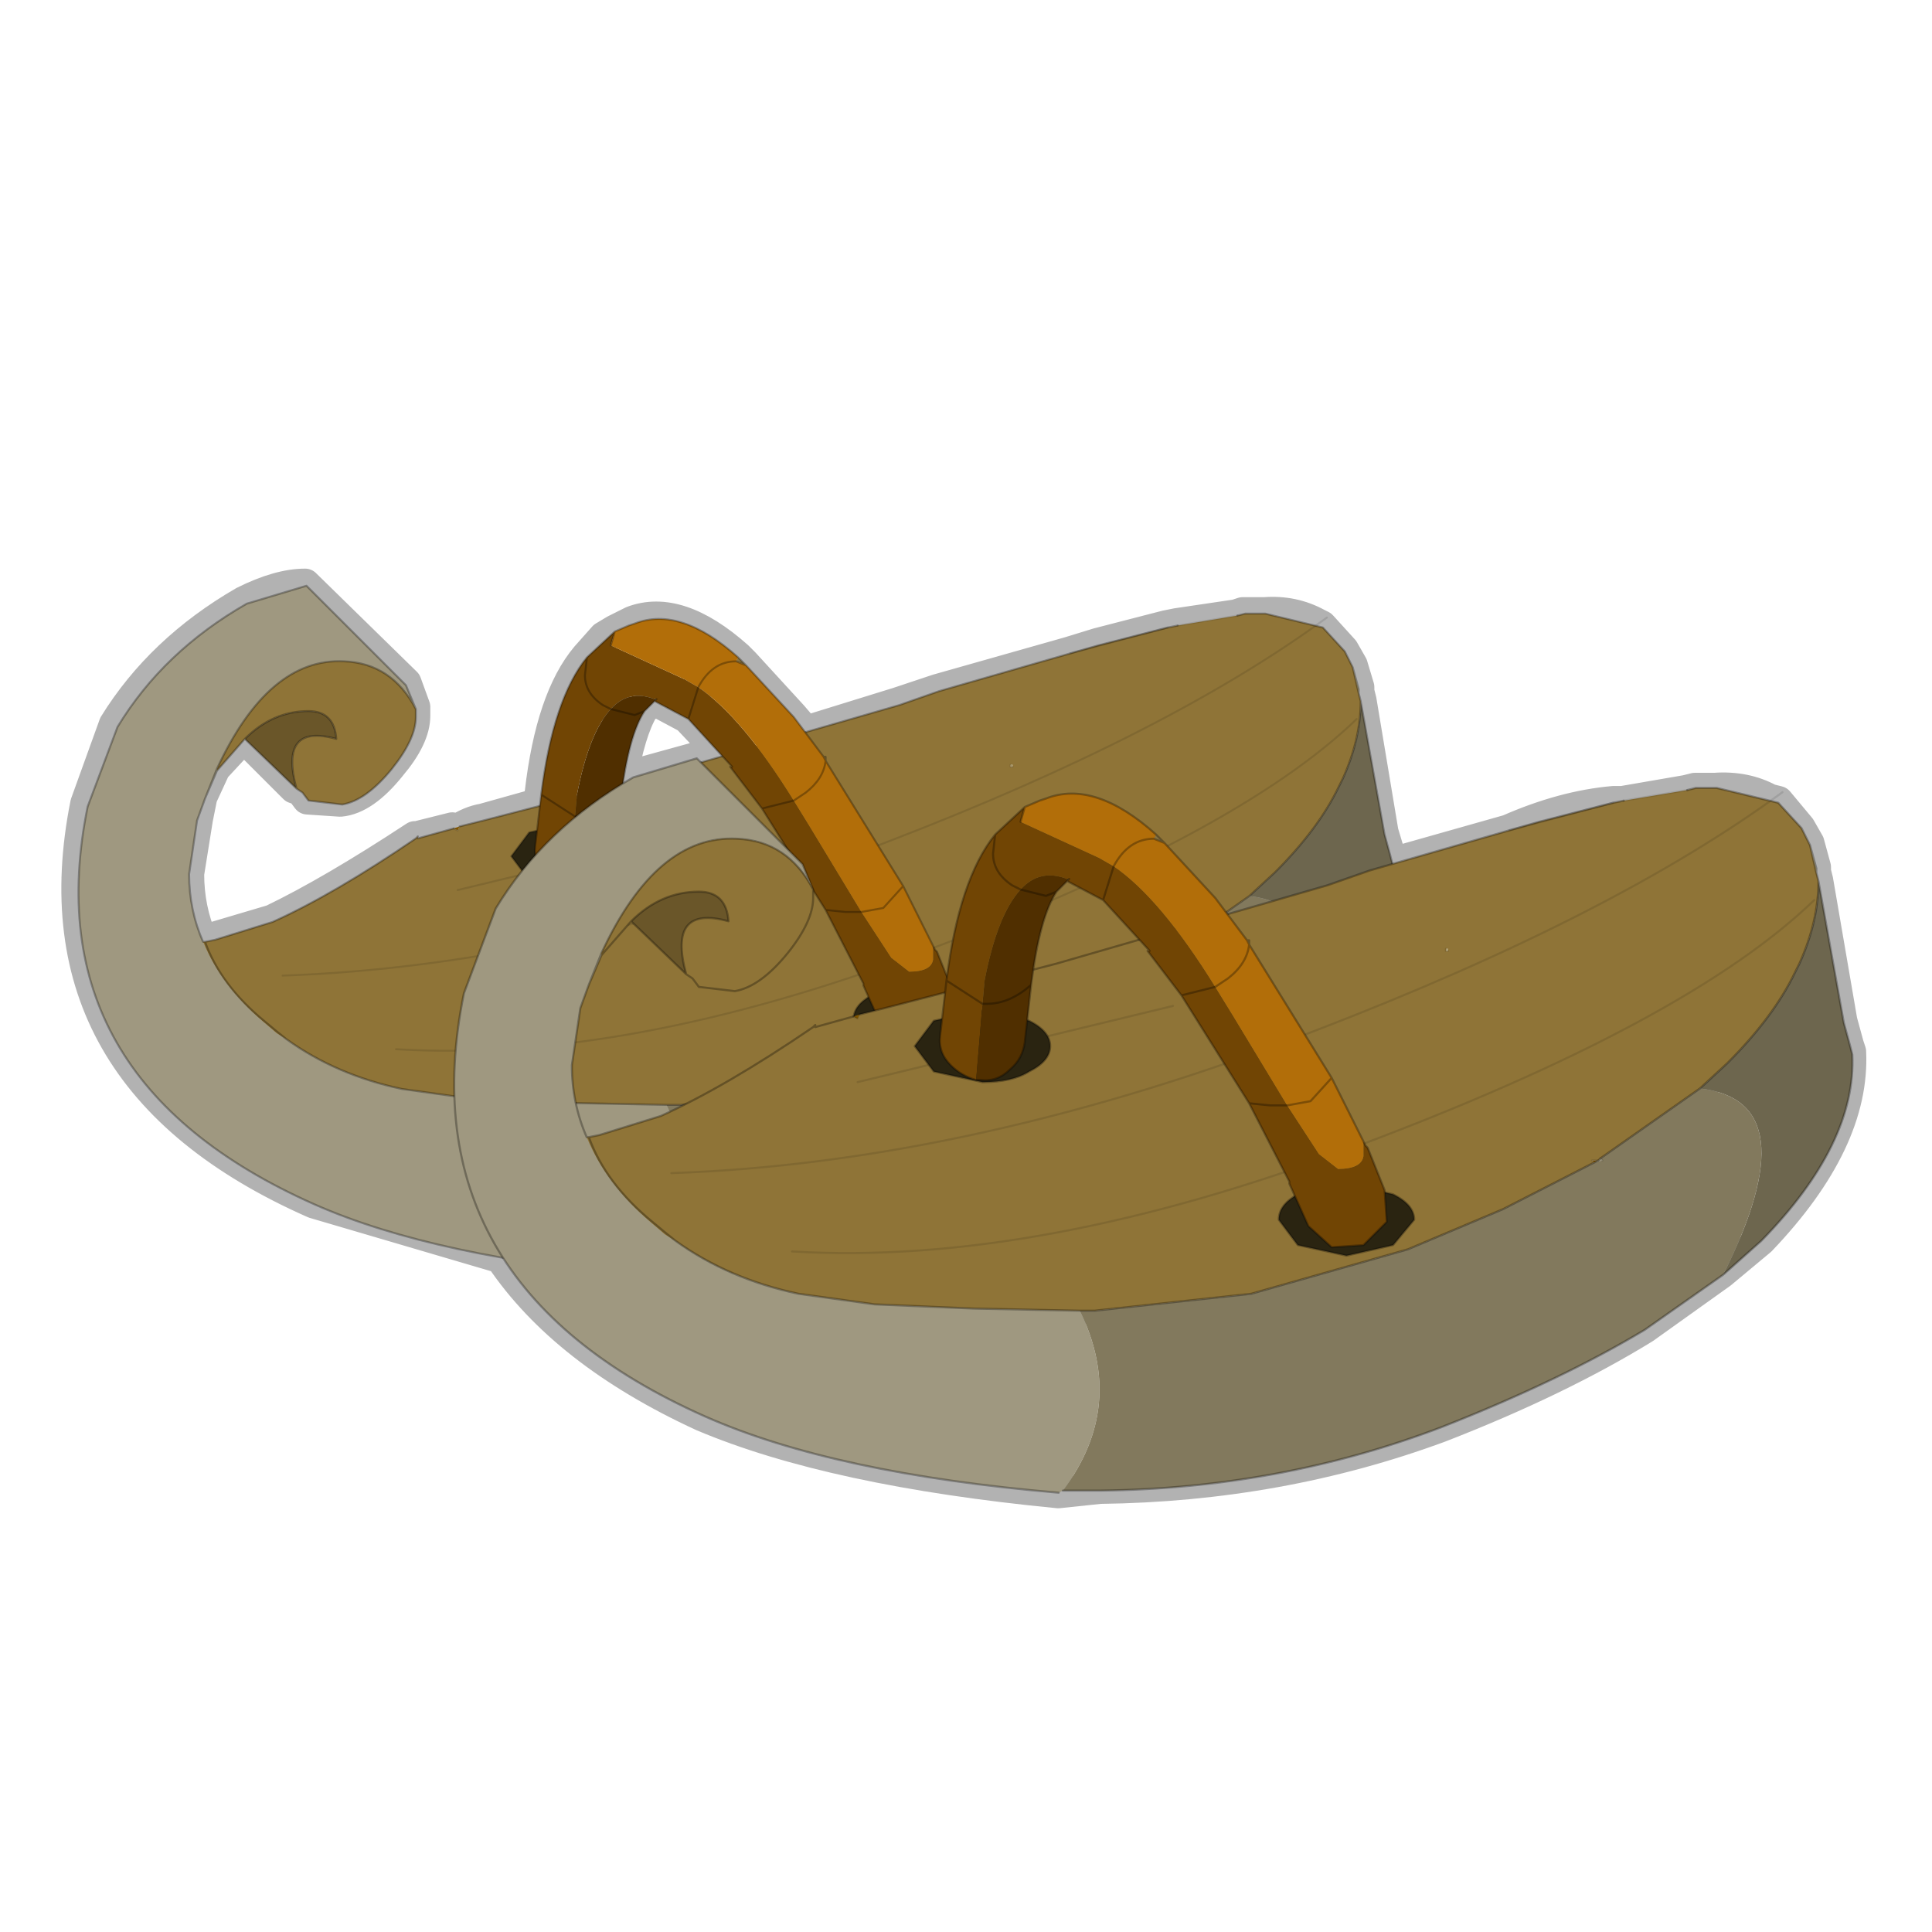 <?xml version="1.0" encoding="UTF-8" standalone="no"?>
<svg xmlns:xlink="http://www.w3.org/1999/xlink" height="440.0px" width="440.0px" xmlns="http://www.w3.org/2000/svg">
  <g transform="matrix(10.0, 0.0, 0.0, 10.0, 0.0, 0.0)">
    <use height="44.0" transform="matrix(1.0, 0.0, 0.0, 1.0, 0.0, 0.0)" width="44.0" xlink:href="#shape0"/>
    <use height="17.35" transform="matrix(0.906, 0.0, 0.0, 0.906, 1.77, 13.34)" width="33.05" xlink:href="#sprite0"/>
    <use height="17.35" transform="matrix(0.964, 0.0, 0.0, 0.964, 10.325, 17.27)" width="33.05" xlink:href="#sprite0"/>
  </g>
  <defs>
    <g id="shape0" transform="matrix(1.0, 0.0, 0.0, 1.0, 0.0, 0.0)">
      <path d="M44.0 44.0 L0.0 44.0 0.0 0.0 44.0 0.0 44.0 44.0" fill="#43adca" fill-opacity="0.0" fill-rule="evenodd" stroke="none"/>
      <path d="M41.0 18.85 L41.2 19.2 41.35 19.75 41.35 19.85 41.4 20.05 41.95 23.25 42.1 23.8 42.15 23.95 Q42.25 26.0 40.1 28.25 L39.2 29.0 37.45 30.25 Q35.5 31.45 32.8 32.5 29.15 33.85 25.05 33.9 L24.1 34.0 Q18.95 33.5 16.0 32.25 12.85 30.8 11.4 28.65 L7.15 27.4 Q0.7 24.55 1.95 18.3 L2.6 16.5 Q3.65 14.8 5.55 13.7 6.35 13.3 6.95 13.3 L9.25 15.55 9.45 16.1 9.45 16.3 Q9.45 16.8 8.9 17.45 8.3 18.2 7.75 18.25 L7.0 18.2 6.85 18.0 6.7 17.95 5.55 16.8 4.9 17.5 4.6 18.15 4.5 18.65 4.3 19.9 Q4.3 20.7 4.6 21.4 L4.85 21.35 6.2 20.95 Q7.55 20.3 9.45 19.05 L9.5 19.05 10.3 18.85 10.4 18.9 Q10.7 18.7 11.0 18.65 L12.25 18.3 12.3 18.05 Q12.55 15.9 13.35 14.95 L13.75 14.5 14.0 14.35 14.3 14.2 14.4 14.15 Q15.45 13.75 16.8 14.95 L16.95 15.1 18.05 16.3 18.35 16.65 20.45 16.0 21.35 15.7 24.35 14.85 26.55 14.25 26.8 14.2 28.15 14.0 28.3 13.95 28.8 13.95 Q29.45 13.9 30.0 14.2 L30.1 14.25 30.6 14.8 30.8 15.15 30.95 15.65 30.95 15.75 31.0 15.95 31.5 18.95 31.65 19.45 31.7 19.65 34.35 18.9 Q35.6 18.35 36.75 18.25 L36.95 18.25 38.4 18.0 38.6 17.95 39.05 17.95 Q39.75 17.9 40.3 18.2 L40.5 18.25 41.0 18.85 M41.4 20.05 L41.4 20.45 40.95 21.95 40.85 22.1 39.3 24.15 38.7 24.8 36.4 26.35 36.35 26.4 36.25 26.45 34.2 27.55 32.05 28.45 28.45 29.45 24.9 29.8 24.85 29.8 24.55 29.8 22.15 29.75 19.85 29.65 18.15 29.45 16.55 28.95 15.35 28.25 15.25 28.2 15.1 28.05 14.85 27.8 Q13.75 26.9 13.35 25.85 L13.3 25.85 13.05 25.05 13.0 24.2 13.05 23.75 10.3 23.95 10.3 24.9 Q10.35 26.95 11.4 28.65 M41.2 19.2 L41.35 19.85 M30.8 15.15 L30.95 15.75 M24.35 14.85 L25.0 14.65 26.55 14.25 M31.0 15.95 L31.0 16.35 30.55 17.7 30.45 17.9 Q30.05 18.85 29.05 19.85 L28.4 20.35 27.95 20.75 28.0 20.85 29.05 20.5 30.2 20.15 31.15 19.8 31.7 19.65 M26.3 19.0 Q24.9 17.7 23.8 18.2 L23.65 18.25 23.3 18.35 23.05 18.5 22.6 19.0 22.55 19.4 Q22.55 19.85 23.0 20.15 L23.2 20.2 23.8 20.35 24.05 20.25 24.3 20.05 24.65 20.15 25.3 19.85 25.35 19.7 Q25.65 19.1 26.25 19.1 L26.45 19.2 26.3 19.0 M27.95 20.75 L27.65 20.4 26.55 19.2 25.4 19.8 25.3 19.85 25.1 20.45 26.0 21.4 26.15 21.65 26.1 21.65 26.9 22.65 27.65 22.45 27.95 22.25 28.4 21.5 28.35 21.4 28.0 20.85 M28.4 21.5 L28.4 21.4 28.35 21.4 M26.55 19.2 L26.45 19.2 M21.3 21.55 L21.3 21.6 21.3 21.65 21.55 22.25 21.65 21.4 21.3 21.55 21.25 21.5 20.55 20.15 20.1 20.65 19.6 20.75 19.25 20.75 18.75 20.7 19.55 22.15 20.4 21.9 21.0 21.65 21.25 21.55 21.3 21.55 M21.55 22.25 L21.55 22.3 21.6 22.45 21.7 22.55 22.35 22.85 22.45 22.85 Q22.95 22.85 23.45 22.4 L23.5 22.05 Q23.65 21.0 23.95 20.45 L22.75 21.0 21.65 21.4 Q22.0 19.8 22.6 19.0 M23.95 20.45 L24.05 20.25 M25.1 20.45 L24.65 20.15 23.95 20.45 M23.5 22.05 L24.05 21.95 26.0 21.4 M26.65 22.9 L23.8 23.6 23.85 23.8 23.4 24.35 22.55 24.6 22.35 24.6 22.3 24.6 22.35 24.6 M23.45 22.4 L23.35 23.2 23.4 23.2 23.8 23.6 23.3 23.7 22.95 24.35 22.55 24.6 M19.55 22.15 L19.65 22.35 19.65 22.4 19.75 22.65 19.9 23.0 20.1 22.95 21.5 22.6 21.55 22.3 M21.5 22.6 L21.45 23.15 21.4 23.55 Q21.35 23.9 21.55 24.1 L23.3 23.7 23.35 23.2 M19.5 24.6 L21.05 24.25 20.75 23.8 Q20.75 23.45 21.25 23.2 L21.45 23.15 M22.3 24.6 L22.2 24.6 21.25 24.35 21.05 24.25 21.55 24.1 21.6 24.2 22.2 24.6 M29.75 23.5 L28.55 23.95 27.9 24.2 28.4 25.1 28.9 25.15 29.25 25.15 29.8 25.05 30.3 24.55 29.75 23.5 28.4 21.5 M29.75 23.5 L30.0 23.4 Q36.55 20.9 40.3 18.2 M26.9 22.65 L27.9 24.2 Q21.25 26.5 15.25 26.7 M29.3 26.9 L29.45 27.25 29.75 27.9 30.3 28.4 31.05 28.35 31.55 27.8 31.55 27.1 31.5 27.05 31.1 26.1 31.1 26.05 31.1 26.0 31.05 26.0 30.8 26.1 30.15 26.4 29.2 26.7 29.3 26.85 29.3 26.9 M31.55 27.1 L31.7 27.2 32.15 27.75 31.7 28.35 30.65 28.6 29.55 28.35 Q29.1 28.1 29.1 27.75 L29.45 27.25 M28.4 25.1 L29.2 26.7 Q22.95 28.75 18.0 28.5 M34.35 18.9 L35.0 18.7 36.75 18.25 M31.1 26.0 L31.05 25.95 30.3 24.55 M31.0 16.35 L26.55 19.2 M41.4 20.45 Q38.45 23.2 31.1 26.0 M13.35 14.95 L13.3 15.35 Q13.3 15.75 13.7 16.0 L13.9 16.1 14.4 16.25 14.65 16.15 14.9 15.95 15.65 16.35 15.9 15.6 Q16.2 15.05 16.75 15.05 L16.95 15.1 M4.6 18.15 L4.9 17.45 Q6.1 14.95 7.8 15.05 8.9 15.05 9.45 16.1 M6.4 22.15 L10.8 21.75 11.25 20.65 11.75 19.95 10.4 20.25 M10.3 24.9 L9.15 24.8 Q7.6 24.45 6.5 23.65 L6.3 23.45 6.0 23.2 5.2 22.4 4.65 21.5 4.6 21.4 M9.0 23.9 L10.3 23.95 10.5 22.6 10.8 21.75 14.0 21.1 Q15.1 19.0 16.75 19.1 17.7 19.15 18.25 19.85 L18.35 19.8 18.25 19.65 18.05 19.45 17.2 18.6 11.75 19.95 11.85 19.85 11.65 19.45 12.05 18.9 12.2 18.85 12.25 18.3 M5.55 16.8 Q6.2 16.15 7.0 16.15 7.55 16.15 7.6 16.8 6.35 16.4 6.7 17.95 M18.75 17.2 L18.75 17.3 18.75 17.2 18.35 16.65 M15.65 16.35 L16.5 17.25 16.65 17.4 16.6 17.4 17.35 18.35 18.05 18.2 18.35 18.0 Q18.75 17.7 18.75 17.3 L20.0 19.2 20.3 19.1 Q26.4 16.75 30.0 14.2 M18.75 20.7 L18.5 20.15 18.5 20.2 18.5 20.4 Q18.5 20.95 17.9 21.7 L16.7 22.55 15.9 22.45 15.75 22.25 15.6 22.15 14.4 21.0 14.25 21.05 13.65 21.75 13.35 22.4 13.15 22.95 13.05 23.75 Q16.05 23.35 19.55 22.15 M20.55 20.15 L20.0 19.2 18.9 19.6 18.35 19.8 18.5 20.15 M18.25 19.85 L18.5 20.2 M18.25 19.85 L16.35 20.45 16.55 20.95 Q15.15 20.55 15.6 22.15 M17.35 18.35 L18.05 19.45 M14.65 16.15 Q14.35 16.65 14.15 17.8 L14.4 17.65 15.85 17.25 15.95 17.35 16.5 17.25 M12.2 18.85 L12.15 19.2 12.15 19.45 13.05 18.6 13.1 18.55 13.05 18.55 12.5 18.25 12.3 18.05 M11.85 19.85 L12.15 19.45 M14.0 21.1 L14.25 21.05 14.35 20.95 Q15.0 20.25 15.9 20.25 L16.35 20.45 14.4 21.0 14.35 20.95 M13.35 22.4 L13.65 21.7 14.0 21.1 M13.1 18.55 L14.15 17.8 M13.35 25.85 L13.6 25.85 15.0 25.4 15.25 25.3 15.65 25.1 15.45 25.1 15.4 25.1 15.15 25.1 13.05 25.05 M15.65 25.1 L18.5 23.35 18.55 23.35 19.4 23.1 19.45 23.1 19.45 23.05 19.75 22.65 M19.45 23.05 L19.9 23.0 M15.95 17.35 L17.2 18.6" fill="none" stroke="#000000" stroke-linecap="round" stroke-linejoin="round" stroke-opacity="0.302" stroke-width="0.7"/>
    </g>
    <g id="sprite0" transform="matrix(1.0, 0.0, 0.0, 1.0, 18.85, 8.95)">
      <use height="17.35" transform="matrix(1.0, 0.0, 0.0, 1.0, -18.85, -8.95)" width="33.05" xlink:href="#shape1"/>
    </g>
    <g id="shape1" transform="matrix(1.0, 0.0, 0.0, 1.0, 18.85, 8.95)">
      <path d="M13.2 -6.9 L13.35 -6.35 13.35 -6.25 13.2 -6.9 M4.6 -4.4 L4.6 -4.45 4.65 -4.45 4.65 -4.4 4.6 -4.4 4.65 -4.4 4.6 -4.4" fill="#b2a270" fill-rule="evenodd" stroke="none"/>
      <path d="M4.6 -4.4 L4.6 -4.45 4.6 -4.4" fill="#512c13" fill-rule="evenodd" stroke="none"/>
      <path d="M-9.4 -2.85 L-9.25 -2.9 -9.3 -2.8 -9.4 -2.85 M8.1 0.6 L8.05 0.55 8.2 0.55 8.1 0.6" fill="#825600" fill-rule="evenodd" stroke="none"/>
      <path d="M-4.45 8.35 L-4.55 8.4 Q-9.85 7.95 -12.9 6.6 -20.0 3.45 -18.6 -3.4 L-17.85 -5.4 Q-16.7 -7.3 -14.6 -8.5 L-13.1 -8.95 -10.6 -6.45 -10.35 -5.85 Q-10.95 -7.0 -12.15 -7.05 -14.05 -7.15 -15.35 -4.35 L-15.35 -4.3 -15.65 -3.6 -15.85 -3.05 -16.05 -1.7 Q-16.05 -0.8 -15.7 0.0 -15.25 1.1 -14.2 2.0 L-13.85 2.3 -13.6 2.45 Q-12.35 3.35 -10.7 3.7 L-8.9 3.95 -6.55 4.05 -4.05 4.1 Q-2.95 6.35 -4.45 8.35 M8.25 0.5 L8.3 0.55 8.1 0.6 8.2 0.55 8.25 0.5 M-15.35 -4.35 L-15.65 -3.6 -15.35 -4.35" fill="#9f9880" fill-rule="evenodd" stroke="none"/>
      <path d="M11.15 3.25 L9.3 4.55 Q7.3 5.75 4.5 6.85 0.7 8.3 -3.55 8.35 L-4.45 8.35 Q-2.95 6.35 -4.05 4.1 L-3.75 4.1 -3.7 4.1 0.0 3.7 3.7 2.65 5.95 1.7 8.1 0.6 8.3 0.55 8.25 0.5 10.6 -1.15 Q13.2 -0.85 11.15 3.25" fill="#82795d" fill-rule="evenodd" stroke="none"/>
      <path d="M13.4 -6.05 L14.0 -2.7 14.15 -2.15 14.2 -1.95 Q14.3 0.15 12.05 2.45 L11.15 3.25 Q13.2 -0.85 10.6 -1.15 L11.25 -1.75 Q12.35 -2.85 12.85 -3.9 L12.95 -4.1 Q13.4 -5.1 13.4 -6.05" fill="#6d664e" fill-rule="evenodd" stroke="none"/>
      <path d="M8.55 -7.9 L8.8 -7.95 10.3 -8.2 10.5 -8.25 11.0 -8.25 12.45 -7.9 13.0 -7.3 13.2 -6.9 13.35 -6.25 13.4 -6.05 Q13.4 -5.1 12.95 -4.1 L12.85 -3.9 Q12.35 -2.85 11.25 -1.75 L10.6 -1.15 8.25 0.5 8.2 0.55 8.05 0.55 8.1 0.6 5.95 1.7 3.7 2.65 0.0 3.7 -3.7 4.1 -3.75 4.1 -4.05 4.1 -6.55 4.05 -8.9 3.95 -10.7 3.7 Q-12.35 3.35 -13.6 2.45 L-13.85 2.3 -14.2 2.0 Q-15.25 1.1 -15.7 0.0 L-15.65 0.0 -15.4 -0.05 -13.95 -0.5 Q-12.4 -1.2 -10.35 -2.6 L-10.3 -2.65 -10.3 -2.6 -9.4 -2.85 -9.3 -2.8 -9.25 -2.9 -8.65 -3.05 -4.6 -4.1 1.8 -5.95 2.8 -6.3 6.1 -7.25 6.8 -7.45 8.55 -7.9 M-10.35 -5.85 L-10.35 -5.65 Q-10.35 -5.1 -10.95 -4.35 -11.6 -3.55 -12.2 -3.45 L-13.05 -3.55 -13.2 -3.75 -13.35 -3.85 Q-13.8 -5.5 -12.35 -5.1 -12.4 -5.8 -13.05 -5.8 -13.95 -5.8 -14.65 -5.1 L-15.35 -4.3 -15.35 -4.35 Q-14.05 -7.15 -12.15 -7.05 -10.95 -7.0 -10.35 -5.85 M4.6 -4.45 L4.6 -4.4 4.65 -4.4 4.65 -4.45 4.6 -4.45 M-13.6 2.45 L-13.85 2.25 -14.15 2.0 Q-15.25 1.1 -15.65 0.0 -15.25 1.1 -14.15 2.0 L-13.85 2.25 -13.6 2.45" fill="#8f7437" fill-rule="evenodd" stroke="none"/>
      <path d="M-13.35 -3.85 L-14.65 -5.1 Q-13.95 -5.8 -13.05 -5.8 -12.4 -5.8 -12.35 -5.1 -13.8 -5.5 -13.35 -3.85" fill="#6a5629" fill-rule="evenodd" stroke="none"/>
      <path d="M8.55 -7.9 L8.8 -7.95 M10.3 -8.2 L10.5 -8.25 11.0 -8.25 12.45 -7.9 13.0 -7.3 13.2 -6.9 13.35 -6.35 13.35 -6.25 13.4 -6.05 14.0 -2.7 14.15 -2.15 14.2 -1.95 Q14.3 0.15 12.05 2.45 L11.15 3.25 9.3 4.55 Q7.3 5.75 4.5 6.85 0.7 8.3 -3.55 8.35 L-4.45 8.35 M-4.55 8.4 Q-9.85 7.95 -12.9 6.6 -20.0 3.45 -18.6 -3.4 L-17.85 -5.4 Q-16.7 -7.3 -14.6 -8.5 L-13.1 -8.95 -10.6 -6.45 -10.35 -5.85 -10.35 -5.65 Q-10.35 -5.1 -10.95 -4.35 -11.6 -3.55 -12.2 -3.45 L-13.05 -3.55 -13.2 -3.75 -13.35 -3.85 -14.65 -5.1 -15.35 -4.3 -15.65 -3.6 -15.85 -3.05 -16.05 -1.7 Q-16.05 -0.8 -15.7 0.0 L-15.65 0.0 -15.4 -0.05 -13.95 -0.5 Q-12.4 -1.2 -10.35 -2.6 L-10.3 -2.65 M-10.3 -2.6 L-9.4 -2.85 M-9.25 -2.9 L-8.65 -3.05 -4.6 -4.1 1.8 -5.95 2.8 -6.3 6.1 -7.25 6.8 -7.45 8.55 -7.9 M13.2 -6.9 L13.35 -6.25 M13.4 -6.05 Q13.4 -5.1 12.95 -4.1 L12.85 -3.9 Q12.35 -2.85 11.25 -1.75 L10.6 -1.15 M8.1 0.6 L5.95 1.7 3.7 2.65 0.0 3.7 -3.7 4.1 -3.75 4.1 -4.05 4.1 -6.55 4.05 -8.9 3.95 -10.7 3.7 Q-12.35 3.35 -13.6 2.45 M8.2 0.55 L8.25 0.5 10.6 -1.15 M8.1 0.6 L8.2 0.55 M-15.65 -3.6 L-15.35 -4.35 Q-14.05 -7.15 -12.15 -7.05 -10.95 -7.0 -10.35 -5.85 M-14.65 -5.1 Q-13.95 -5.8 -13.05 -5.8 -12.4 -5.8 -12.35 -5.1 -13.8 -5.5 -13.35 -3.85 M-15.65 0.0 Q-15.25 1.1 -14.15 2.0 L-13.85 2.25 -13.6 2.45" fill="none" stroke="#000000" stroke-linecap="round" stroke-linejoin="round" stroke-opacity="0.302" stroke-width="0.05"/>
      <path d="M6.1 -7.25 L8.55 -7.9 M8.8 -7.95 L10.3 -8.2 M4.6 -4.4 L4.6 -4.45 M4.6 -4.4 L4.65 -4.4 M8.25 0.5 L8.3 0.55 M8.05 0.55 L8.2 0.55 M-9.4 -2.85 L-9.3 -2.8" fill="none" stroke="#000000" stroke-linecap="round" stroke-linejoin="round" stroke-opacity="0.102" stroke-width="0.05"/>
      <path d="M-9.3 -1.3 L-1.85 -3.1" fill="none" stroke="#000000" stroke-linecap="round" stroke-linejoin="round" stroke-opacity="0.102" stroke-width="0.05"/>
      <path d="M13.3 -5.6 Q10.3 -2.7 2.4 0.25 -5.05 3.05 -10.85 2.7" fill="none" stroke="#000000" stroke-linecap="round" stroke-linejoin="round" stroke-opacity="0.102" stroke-width="0.05"/>
      <path d="M-13.7 0.85 Q-6.5 0.6 1.6 -2.55 8.6 -5.25 12.55 -8.15" fill="none" stroke="#000000" stroke-linecap="round" stroke-linejoin="round" stroke-opacity="0.102" stroke-width="0.05"/>
      <path d="M3.35 2.55 L2.25 2.8 1.1 2.55 0.65 1.95 Q0.65 1.6 1.1 1.35 L2.25 1.1 3.35 1.35 Q3.85 1.6 3.85 1.95 L3.35 2.55" fill="#2a2411" fill-rule="evenodd" stroke="none"/>
      <path d="M3.35 2.55 L2.25 2.8 1.1 2.55 0.65 1.95 Q0.65 1.6 1.1 1.35 L2.25 1.1 3.35 1.35 Q3.85 1.6 3.85 1.95 L3.35 2.55 Z" fill="none" stroke="#000000" stroke-linecap="round" stroke-linejoin="round" stroke-opacity="0.302" stroke-width="0.05"/>
      <path d="M-5.25 -1.55 Q-5.65 -1.3 -6.35 -1.3 L-7.5 -1.55 -7.95 -2.15 -7.5 -2.75 -6.35 -3.0 -5.25 -2.75 Q-4.75 -2.5 -4.75 -2.15 -4.75 -1.8 -5.25 -1.55" fill="#2a2411" fill-rule="evenodd" stroke="none"/>
      <path d="M-5.25 -1.55 Q-5.65 -1.3 -6.35 -1.3 L-7.5 -1.55 -7.95 -2.15 -7.5 -2.75 -6.35 -3.0 -5.25 -2.75 Q-4.75 -2.5 -4.75 -2.15 -4.75 -1.8 -5.25 -1.55 Z" fill="none" stroke="#000000" stroke-linecap="round" stroke-linejoin="round" stroke-opacity="0.302" stroke-width="0.05"/>
      <path d="M-2.3 -7.05 L-2.25 -7.15 -2.05 -6.95 -2.3 -7.05" fill="#897340" fill-rule="evenodd" stroke="none"/>
      <path d="M-4.35 -6.1 L-4.3 -6.1 -4.35 -6.05 -4.35 -6.1" fill="#3c3016" fill-rule="evenodd" stroke="none"/>
      <path d="M0.85 -0.75 L0.45 -0.75 -0.05 -0.8 0.45 -0.75 0.85 -0.75 1.6 0.4 2.05 0.75 Q2.6 0.75 2.65 0.45 L2.65 0.1 2.7 0.2 2.75 0.25 3.15 1.25 3.2 2.0 2.65 2.55 1.9 2.6 1.35 2.1 0.9 1.1 0.9 1.05 -0.05 -0.8 -1.65 -3.35 -0.85 -3.55 -1.65 -3.35 -2.45 -4.4 -2.4 -4.4 -3.5 -5.6 -3.25 -6.4 -3.5 -5.6 -4.35 -6.05 -4.3 -6.1 -4.35 -6.1 Q-5.0 -6.35 -5.45 -5.85 -6.0 -5.25 -6.3 -3.7 L-6.35 -3.15 -7.2 -3.7 -6.35 -3.15 -6.5 -1.35 Q-6.85 -1.45 -7.1 -1.7 -7.4 -2.0 -7.35 -2.4 L-7.2 -3.7 Q-6.9 -6.1 -6.05 -7.15 L-5.35 -7.8 -5.45 -7.45 -3.6 -6.6 -3.25 -6.4 Q-2.15 -5.65 -0.85 -3.55 L-0.45 -2.9 0.85 -0.75 M-5.45 -5.85 L-5.65 -5.95 Q-6.1 -6.25 -6.1 -6.7 L-6.05 -7.15 -6.1 -6.7 Q-6.1 -6.25 -5.65 -5.95 L-5.45 -5.85" fill="#714504" fill-rule="evenodd" stroke="none"/>
      <path d="M-5.45 -5.85 Q-5.0 -6.35 -4.35 -6.1 L-4.35 -6.05 -4.6 -5.8 Q-5.0 -5.2 -5.2 -3.6 -5.7 -3.15 -6.25 -3.15 L-6.35 -3.15 -6.25 -3.15 Q-5.7 -3.15 -5.2 -3.6 L-5.35 -2.25 Q-5.4 -1.85 -5.7 -1.6 -6.0 -1.3 -6.4 -1.35 L-6.5 -1.35 -6.35 -3.15 -6.3 -3.7 Q-6.0 -5.25 -5.45 -5.85 L-4.85 -5.7 -4.6 -5.8 -4.85 -5.7 -5.45 -5.85" fill="#502f00" fill-rule="evenodd" stroke="none"/>
      <path d="M0.85 -0.75 L-0.45 -2.9 -0.85 -3.55 -0.55 -3.75 Q-0.1 -4.1 -0.05 -4.55 -0.1 -4.1 -0.55 -3.75 L-0.85 -3.55 Q-2.15 -5.65 -3.25 -6.4 L-3.6 -6.6 -5.45 -7.45 -5.35 -7.8 -5.0 -7.95 -4.85 -8.0 Q-3.7 -8.45 -2.25 -7.15 L-2.3 -7.05 Q-2.9 -7.05 -3.25 -6.4 -2.9 -7.05 -2.3 -7.05 L-2.05 -6.95 -0.85 -5.65 -0.1 -4.65 -0.05 -4.55 1.9 -1.4 2.65 0.1 2.65 0.45 Q2.6 0.75 2.05 0.75 L1.6 0.4 0.85 -0.75 1.4 -0.85 1.9 -1.4 1.4 -0.85 0.85 -0.75" fill="#b26e09" fill-rule="evenodd" stroke="none"/>
      <path d="M-0.05 -0.8 L0.45 -0.75 0.85 -0.75 1.4 -0.85 1.9 -1.4 -0.05 -4.55 Q-0.1 -4.1 -0.55 -3.75 L-0.85 -3.55 -1.65 -3.35 -0.05 -0.8 0.9 1.05 0.9 1.1 1.35 2.1 1.9 2.6 2.65 2.55 3.2 2.0 3.15 1.25 2.75 0.25 2.7 0.2 2.65 0.1 1.9 -1.4 M-3.25 -6.4 L-3.5 -5.6 -2.4 -4.4 -2.45 -4.4 -1.65 -3.35 M-2.25 -7.15 Q-3.7 -8.45 -4.85 -8.0 L-5.0 -7.95 -5.35 -7.8 -5.45 -7.45 M-3.25 -6.4 Q-2.9 -7.05 -2.3 -7.05 L-2.05 -6.95 -0.85 -5.65 -0.1 -4.65 -0.05 -4.65 -0.05 -4.55 -0.1 -4.65 M-2.25 -7.15 L-2.05 -6.95 M-5.35 -7.8 L-6.05 -7.15 -6.1 -6.7 Q-6.1 -6.25 -5.65 -5.95 L-5.45 -5.85 M-4.3 -6.1 L-4.35 -6.05 -3.5 -5.6 M-6.35 -3.15 L-6.25 -3.15 Q-5.7 -3.15 -5.2 -3.6 -5.0 -5.2 -4.6 -5.8 L-4.85 -5.7 -5.45 -5.85 M-7.2 -3.7 L-6.35 -3.15 M-6.5 -1.35 L-6.4 -1.35 Q-6.0 -1.3 -5.7 -1.6 -5.4 -1.85 -5.35 -2.25 L-5.2 -3.6 M-7.2 -3.7 L-7.35 -2.4 Q-7.4 -2.0 -7.1 -1.7 -6.85 -1.45 -6.5 -1.35 M-4.35 -6.05 L-4.3 -6.1 M-4.6 -5.8 L-4.35 -6.05 M-6.05 -7.15 Q-6.9 -6.1 -7.2 -3.7" fill="none" stroke="#000000" stroke-linecap="round" stroke-linejoin="round" stroke-opacity="0.302" stroke-width="0.05"/>
    </g>
  </defs>
</svg>
